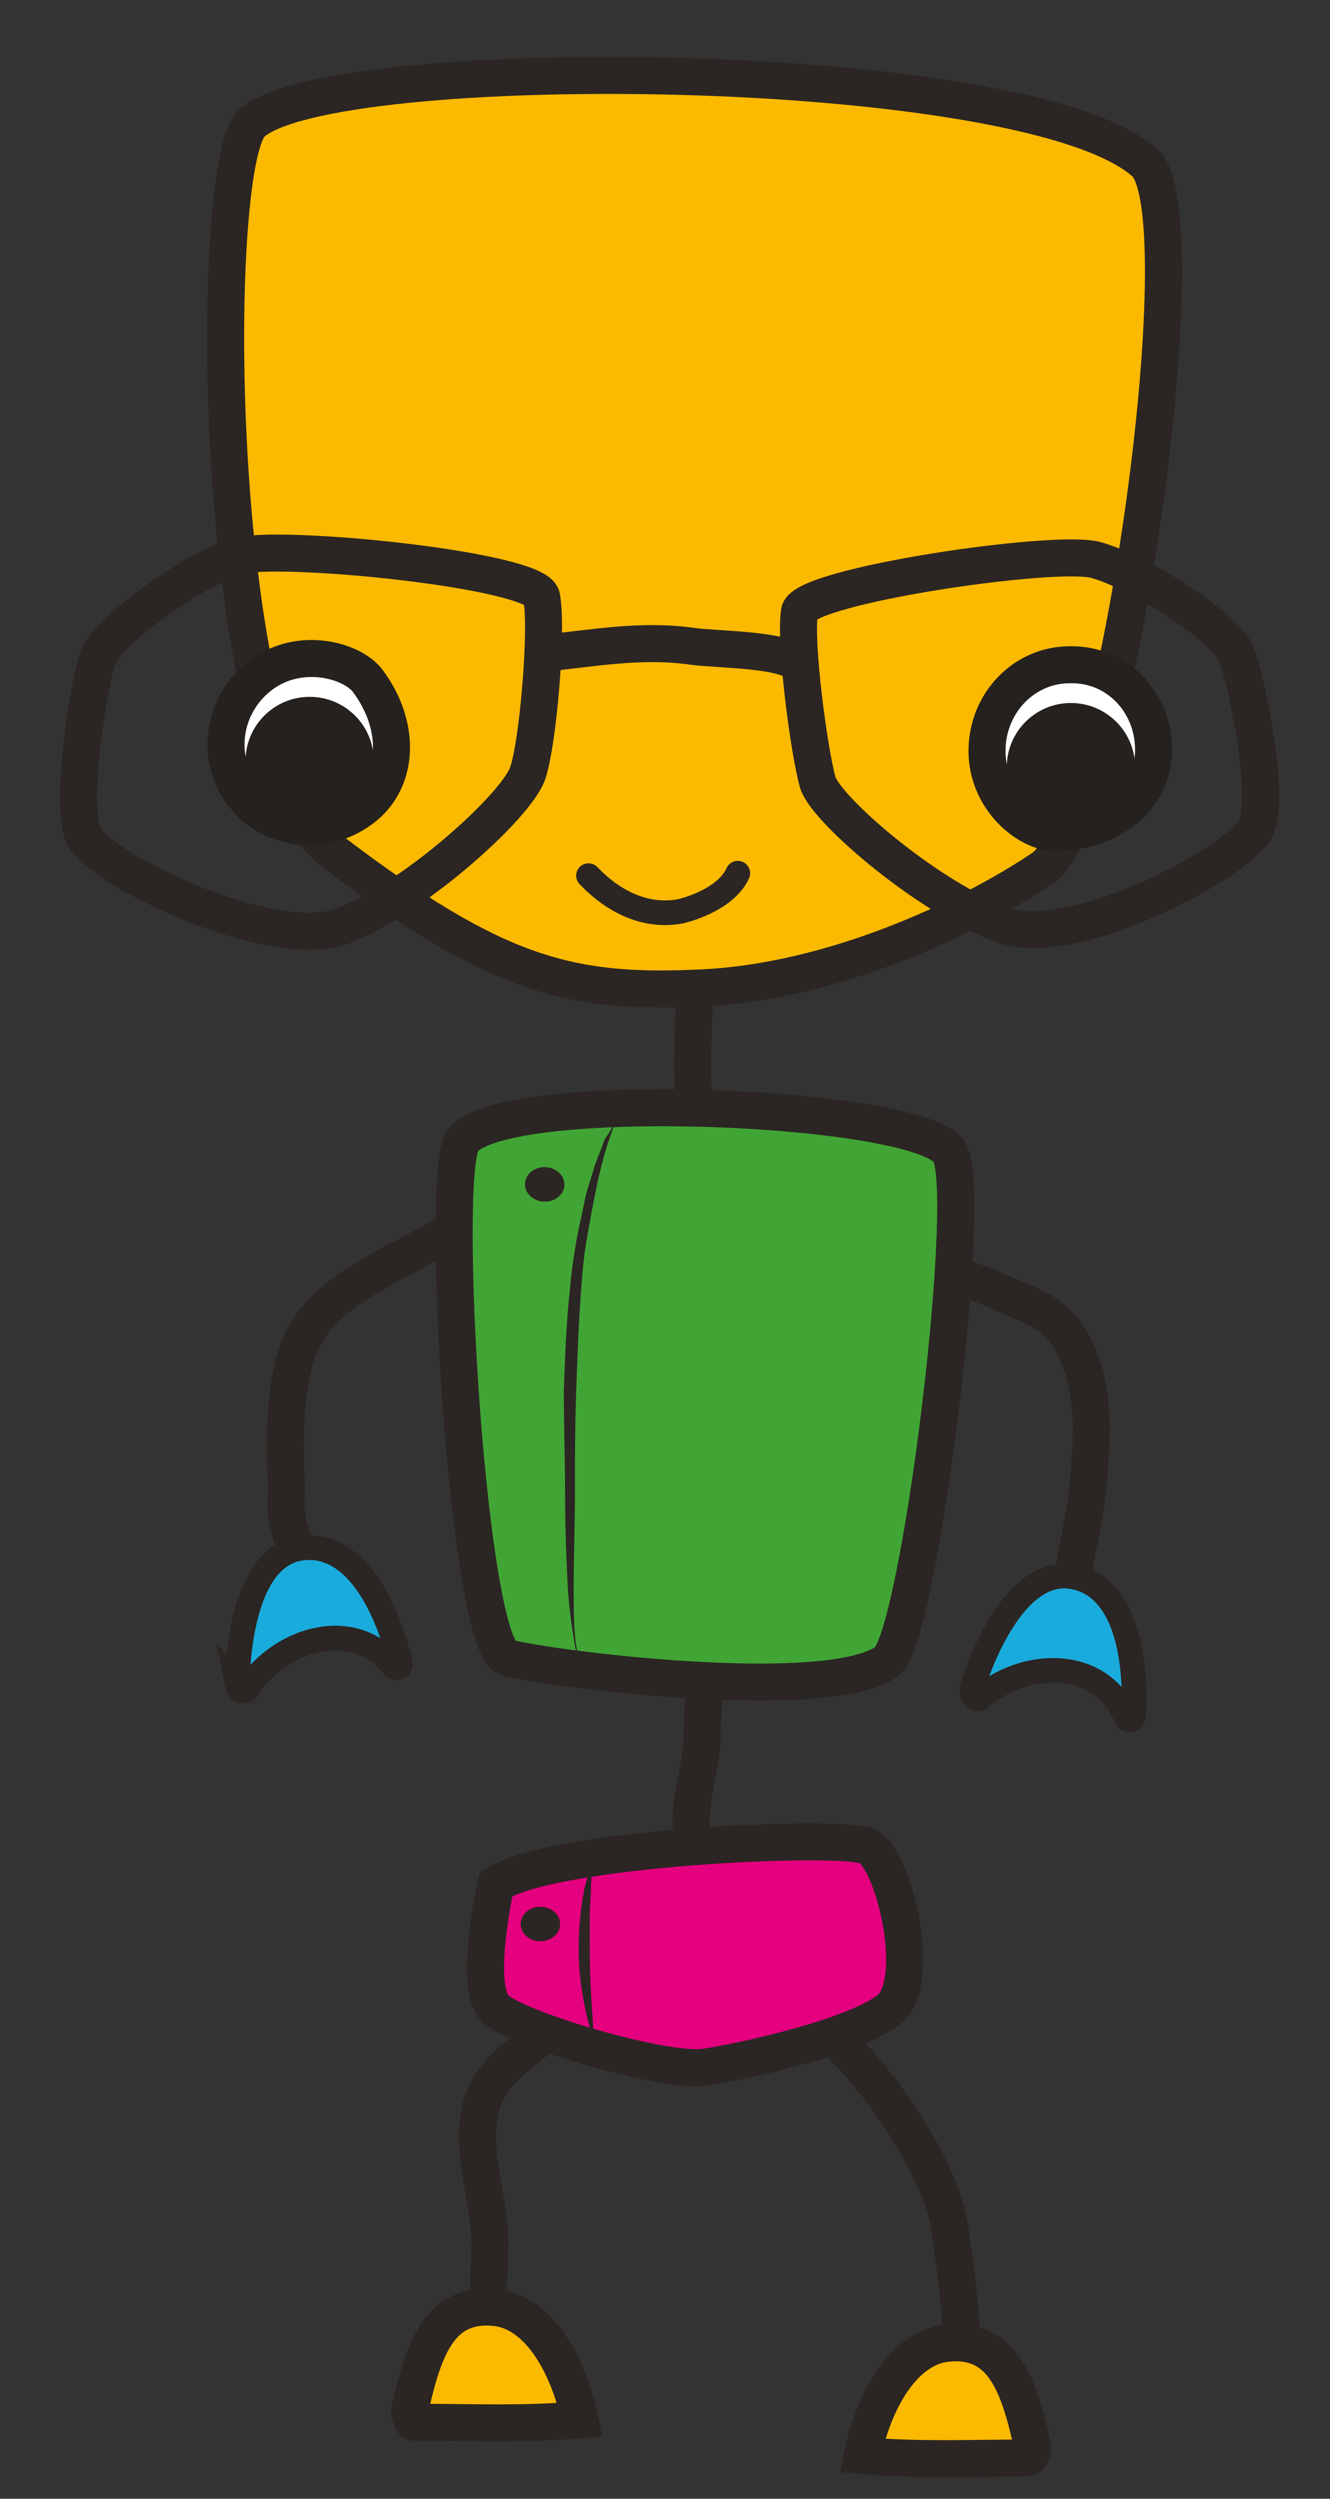 <?xml version="1.0" encoding="utf-8"?>
<!-- Generator: Adobe Illustrator 19.1.0, SVG Export Plug-In . SVG Version: 6.00 Build 0)  -->
<svg version="1.1" baseProfile="tiny" id="Lager_1" xmlns="http://www.w3.org/2000/svg" xmlns:xlink="http://www.w3.org/1999/xlink"
	 x="0px" y="0px" viewBox="-195 24.4 107.8 202.6" xml:space="preserve">
<rect x="-195" y="24.4" width="107.8" height="202.6" fill="#333333" stroke="none"/>
<g id="Lager_4">
	<g>
		<path fill="#1AABDD" stroke="#2B2523" stroke-width="2" stroke-miterlimit="10" d="M-170.3,149.9c4-0.3,6.5,4.4,7.7,9.1
			c0.1,0.2,0.1,0.9-0.5,0.5c-3.3-4.1-9.3-2.2-11.9,1.9c-0.1,0.1-0.6,0.4-0.8-0.6C-175.7,160.9-175.9,150.3-170.3,149.9z"/>
		<path fill="#1AABDD" stroke="#2B2523" stroke-width="2" stroke-miterlimit="10" d="M-107.8,152.3c3.9,0.9,4.9,6.2,4.7,11
			c0,0.2-0.2,0.9-0.6,0.4c-2-4.9-8.2-4.8-11.9-1.6c-0.1,0.1-0.7,0.1-0.6-0.8C-116.2,161.2-113.2,151-107.8,152.3z"/>
		<path fill="#FBBA00" stroke="#2B2523" stroke-width="3" stroke-miterlimit="10" d="M-174.6,34.4c-3.6,3.2-3.3,51.5,6.5,59
			c13.4,10.2,19.4,11.6,30,11.1c10.6-0.5,21.5-5.6,27.6-9.7c6-4.1,12.9-53,8.3-57.2C-111.8,29-168.3,28.6-174.6,34.4z"/>
		<path fill="#FFFFFF" stroke="#25211E" stroke-width="3" stroke-miterlimit="10" d="M-101.5,85.2c0,3.9-3.5,6.7-8,6.7
			c-2.2,0-5.5-2.7-5.5-6.6s3-7,6.7-7C-104.5,78.2-101.5,81.3-101.5,85.2z"/>
		<path fill="#FFFFFF" stroke="#25211E" stroke-width="3" stroke-miterlimit="10" d="M-165.7,90c3.1-2.3,3.2-6.8,0.5-10.4
			c-1.3-1.7-5.5-2.8-8.6-0.5c-3.1,2.3-3.8,6.6-1.6,9.6C-173.1,91.8-168.8,92.3-165.7,90z"/>
		<circle fill="#25211E" cx="-169.9" cy="86.1" r="5.2"/>
		<circle fill="#25211E" cx="-108.2" cy="86.6" r="5.2"/>
		<path fill="none" stroke="#2B2523" stroke-width="3" stroke-miterlimit="10" d="M-151.1,72.8c-0.4-2.2-21.3-4.3-24.7-3.3
			c-3.4,1-10.6,6.1-11.3,8.3c-0.7,2.2-2.3,11.8-1.1,14.4s15.3,9.6,21.2,7.2s14.1-9.9,14.8-12.4C-151.4,84.6-150.6,75.5-151.1,72.8z"
			/>
		<path fill="none" stroke="#2B2523" stroke-width="3" stroke-miterlimit="10" d="M-130.2,74c0.3-2.1,20.7-5.1,24-4.2
			c3.4,0.9,10.6,5.5,11.4,7.6c0.8,2,2.8,11.5,1.6,14.1c-1.1,2.6-14.6,10-20.5,7.9s-14.2-9.2-15-11.5
			C-129.4,85.5-130.6,76.6-130.2,74z"/>
		<path fill="none" stroke="#2B2523" stroke-width="3" stroke-miterlimit="10" d="M-151.3,77.4c4.2-0.4,8.1-1.2,12.4-0.6
			c2.1,0.3,7.7,0.2,8.8,1.6"/>
		<path fill="none" stroke="#2B2523" stroke-width="2" stroke-linecap="round" stroke-miterlimit="10" d="M-147.3,95.4
			c2,2.1,4.6,3.4,7.4,2.9c0.9-0.2,3.8-1.1,4.7-3.1"/>
		<path fill="none" stroke="#2B2523" stroke-width="3" stroke-miterlimit="10" d="M-138.7,104.2c0,3.1-0.6,9.2,0.5,12.5"/>
		<path fill="none" stroke="#2B2523" stroke-width="3" stroke-miterlimit="10" d="M-158.8,124.4c-4.1,2.6-10.7,4.7-12.2,9.9
			c-1,3.4-0.9,6.9-0.8,10.4c0,2.8-0.2,2,0.8,5.5"/>
		<path fill="none" stroke="#2B2523" stroke-width="3" stroke-miterlimit="10" d="M-121.8,125.9c0.7,1.2,2.9,1.7,4.2,2
			c1.9,0.4,3.2,1.1,5.1,1.9c2.1,0.9,3.2,1.4,4.4,3.5c1.7,3.1,1.7,6.8,1.4,10.2c-0.2,3.3-0.7,4.9-1.3,8.4"/>
		<path fill="#41A535" stroke="#2B2523" stroke-width="3" stroke-miterlimit="10" d="M-157.5,116.9c3.2-4.4,37.6-2.9,39.5,1
			c1.9,3.8-2.5,39.3-5.1,41.2c-4.8,3.5-27.6,0.6-30.8-0.3C-157.1,157.9-159.4,119.4-157.5,116.9z"/>
		<path fill="none" stroke="#2B2523" stroke-width="3" stroke-miterlimit="10" d="M-137.7,160.6c-0.2,0.1-0.4,3.4-0.4,4.7
			c0,2.3-1.2,5.4-0.8,7.6c0.2,1.2,0.3,3.5,0.5,4.2"/>
		<path fill="none" stroke="#2B2523" stroke-width="3" stroke-miterlimit="10" d="M-154.6,215.9c-1.1-2.3-0.8-6.3-0.7-8.9
			c0.2-4.1-1.7-7.7-0.7-11.8c0.9-3.6,5-5.1,7.2-7.9"/>
		<path fill="none" stroke="#2B2523" stroke-width="3" stroke-miterlimit="10" d="M-128.4,188.8c4.3,3.4,9.8,11.5,10.4,16.4
			c0.5,3.8,1.7,10.8,0.2,13.9"/>
		<path fill="#E5007F" stroke="#2B2523" stroke-width="3" stroke-miterlimit="10" d="M-154.8,177.2c4.3-3,27.9-4.1,30.1-3.1
			s4.5,11,1.8,13.2s-11.6,4.2-14.9,4.7c-3.3,0.5-15.1-3-17-4.7C-156.7,185.6-154.8,177.2-154.8,177.2z"/>
		<path fill="#2B2523" d="M-145.1,115.2c0,0-0.2,0.7-0.6,1.8c-0.2,0.6-0.4,1.3-0.6,2.1c-0.2,0.8-0.4,1.8-0.6,2.8s-0.4,2.2-0.6,3.3
			c-0.2,1.2-0.3,2.5-0.4,3.8c-0.2,2.6-0.3,5.4-0.4,8.2c-0.1,2.8-0.1,5.6-0.1,8.3c0,2.6-0.1,5.1-0.1,7.2s0,3.9,0.2,5.1
			c0.1,0.6,0.2,1.1,0.3,1.4c0.1,0.3,0.3,0.4,0.3,0.4s-0.2-0.1-0.3-0.4c-0.2-0.3-0.3-0.8-0.4-1.4c-0.2-1.2-0.5-3-0.6-5.1
			c-0.1-2.1-0.2-4.6-0.2-7.2s-0.1-5.5-0.1-8.3c0.1-2.8,0.2-5.7,0.5-8.3c0.1-1.3,0.3-2.6,0.5-3.8c0.2-1.2,0.5-2.3,0.7-3.4
			c0.2-1,0.6-2,0.8-2.8c0.3-0.8,0.6-1.5,0.8-2.1C-145.3,115.8-145.1,115.2-145.1,115.2z"/>
		<path fill="#2B2523" d="M-147,175.2c0,0,0,0.2,0,0.6c0,0.4-0.1,1-0.1,1.7s-0.1,1.5-0.1,2.3c0,0.9,0,1.8,0,2.7c0,1.8,0.1,3.6,0.2,5
			s0.1,2.3,0.1,2.3s-0.3-0.9-0.6-2.2c-0.3-1.4-0.6-3.2-0.6-5.1c0-1.9,0.2-3.7,0.5-5.1c0.2-0.7,0.3-1.2,0.5-1.6
			C-147.1,175.4-147,175.2-147,175.2z"/>
		<ellipse fill="#2B2523" cx="-151.2" cy="180.4" rx="1.6" ry="1.4"/>
		
			<ellipse transform="matrix(3.412097e-002 -0.999 0.999 3.412097e-002 -266.084 -34.329)" fill="#2B2523" cx="-150.8" cy="120.5" rx="1.4" ry="1.6"/>
		<path fill="#FBBA00" stroke="#2B2523" stroke-width="3" stroke-miterlimit="10" d="M-161.3,220.8c4.6,0,8.7,0.2,13.3-0.2
			c-0.9-4.4-3.3-8.7-6.8-9.1c-4.6-0.5-5.9,3.4-7,8.4C-161.8,220-161.7,220.9-161.3,220.8z"/>
		<path fill="#FBBA00" stroke="#2B2523" stroke-width="3" stroke-miterlimit="10" d="M-111.8,223.7c-4.6,0-8.7,0.2-13.3-0.2
			c0.9-4.4,3.3-8.7,6.8-9.1c4.6-0.5,5.9,3.4,7,8.4C-111.3,222.9-111.4,223.8-111.8,223.7z"/>
	</g>
</g>
</svg>
